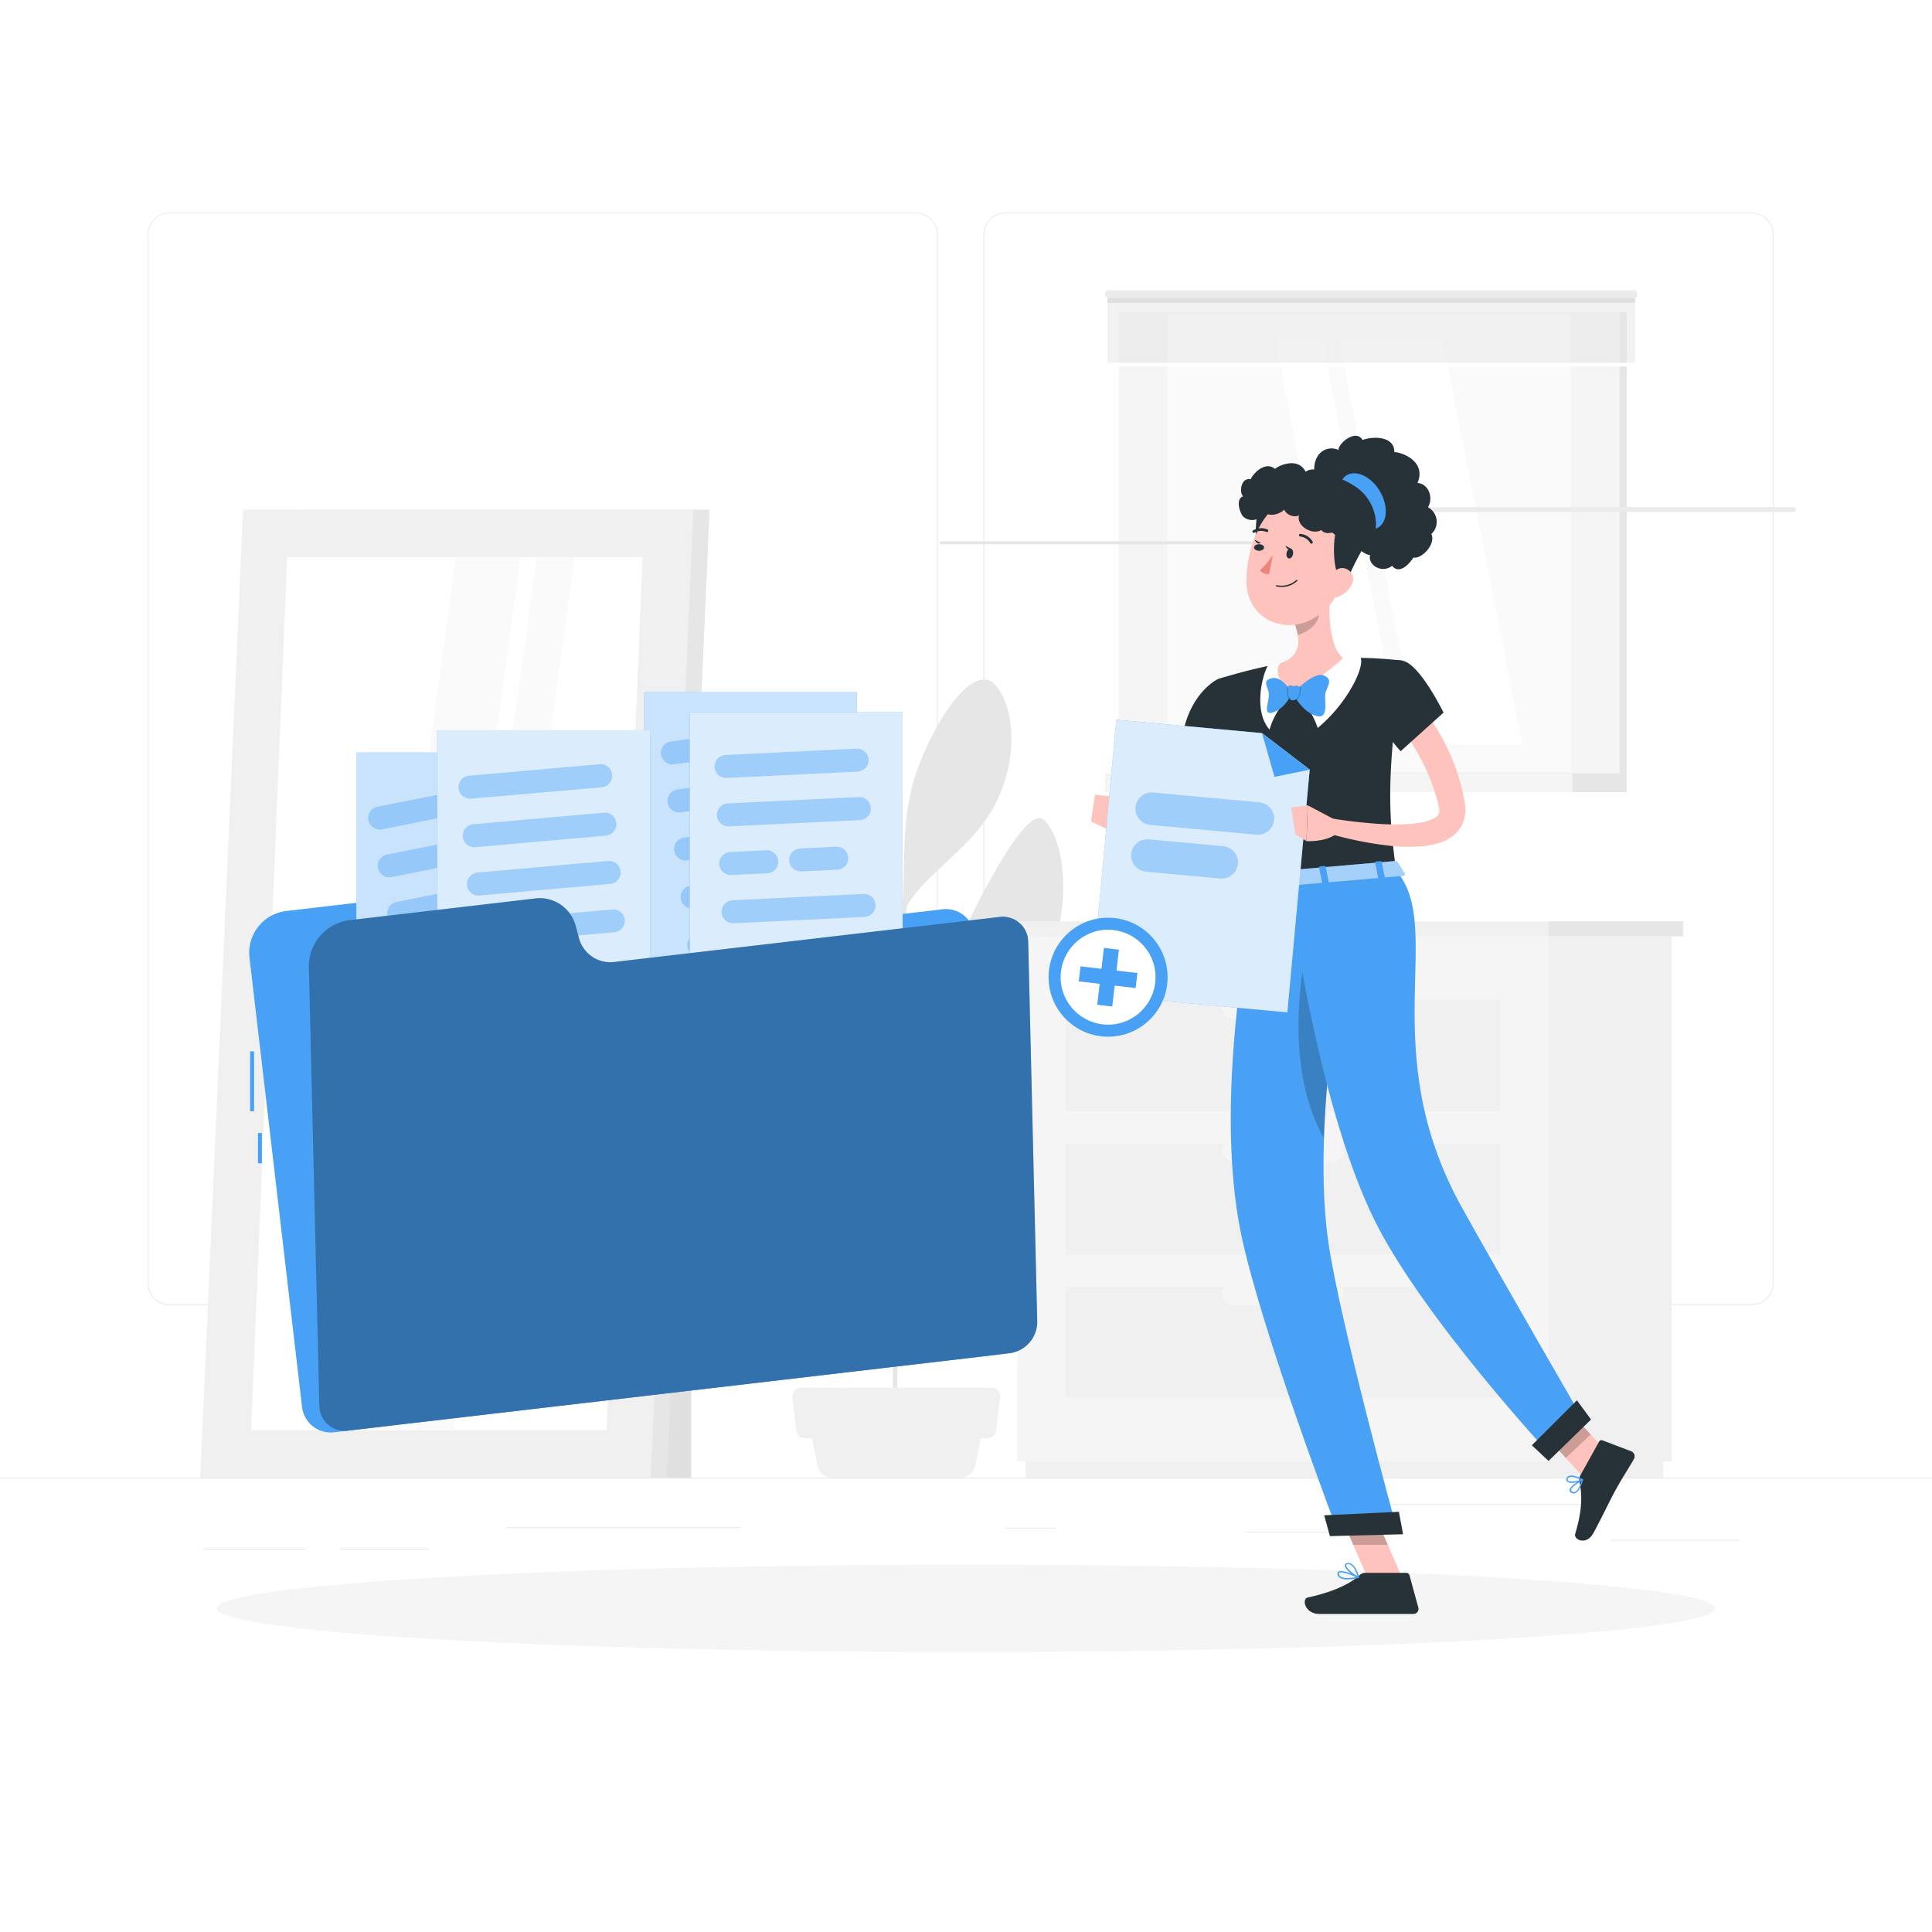 <svg class="animated" id="freepik_stories-add-files" xmlns="http://www.w3.org/2000/svg" viewBox="0 0 500 500" version="1.1" xmlns:xlink="http://www.w3.org/1999/xlink" xmlns:svgjs="http://svgjs.com/svgjs"><style>svg#freepik_stories-add-files:not(.animated) .animable {opacity: 0;}svg#freepik_stories-add-files.animated #freepik--Shadow--inject-68 {animation: 1.5s Infinite  linear wind;animation-delay: 0s;}svg#freepik_stories-add-files.animated #freepik--Character--inject-68 {animation: 1s 1 forwards cubic-bezier(.36,-0.01,.5,1.38) lightSpeedRight;animation-delay: 0s;}            @keyframes wind {                0% {                    transform: rotate( 0deg );                }                25% {                    transform: rotate( 1deg );                }                75% {                    transform: rotate( -1deg );                }            }                    @keyframes lightSpeedRight {              from {                transform: translate3d(50%, 0, 0) skewX(-20deg);                opacity: 0;              }              60% {                transform: skewX(10deg);                opacity: 1;              }              80% {                transform: skewX(-2deg);              }              to {                opacity: 1;                transform: translate3d(0, 0, 0);              }            }        </style><g id="freepik--background-complete--inject-68" class="animable" style="transform-origin: 250px 228.015px;"><rect y="382.4" width="500" height="0.25" style="fill: rgb(235, 235, 235); transform-origin: 250px 382.525px;" id="el1ij9ha2xz7e" class="animable"></rect><rect x="416.78" y="398.49" width="33.12" height="0.25" style="fill: rgb(235, 235, 235); transform-origin: 433.34px 398.615px;" id="el6tytshwpzt" class="animable"></rect><rect x="260.33" y="395.36" width="12.89" height="0.25" style="fill: rgb(235, 235, 235); transform-origin: 266.775px 395.485px;" id="ele2hwfnxuxjn" class="animable"></rect><rect x="322.53" y="396.42" width="27.14" height="0.25" style="fill: rgb(235, 235, 235); transform-origin: 336.1px 396.545px;" id="elzll92i6r8cj" class="animable"></rect><rect x="359.67" y="389.21" width="56.11" height="0.25" style="fill: rgb(235, 235, 235); transform-origin: 387.725px 389.335px;" id="el0r2evxeru9l" class="animable"></rect><rect x="52.46" y="400.78" width="26.53" height="0.25" style="fill: rgb(235, 235, 235); transform-origin: 65.725px 400.905px;" id="ela0kp0fgwsts" class="animable"></rect><rect x="87.89" y="400.78" width="23" height="0.25" style="fill: rgb(235, 235, 235); transform-origin: 99.39px 400.905px;" id="elj5qus22dlsb" class="animable"></rect><rect x="131" y="395.24" width="60.81" height="0.25" style="fill: rgb(235, 235, 235); transform-origin: 161.405px 395.365px;" id="elymt0qiqtqk" class="animable"></rect><path d="M237,337.8H43.91a5.71,5.71,0,0,1-5.7-5.71V60.66A5.71,5.71,0,0,1,43.91,55H237a5.71,5.71,0,0,1,5.71,5.71V332.09A5.71,5.71,0,0,1,237,337.8ZM43.91,55.2a5.46,5.46,0,0,0-5.45,5.46V332.09a5.46,5.46,0,0,0,5.45,5.46H237a5.47,5.47,0,0,0,5.46-5.46V60.66A5.47,5.47,0,0,0,237,55.2Z" style="fill: rgb(235, 235, 235); transform-origin: 140.46px 196.4px;" id="el1p9483mwhm1h" class="animable"></path><path d="M453.31,337.8H260.21a5.72,5.72,0,0,1-5.71-5.71V60.66A5.72,5.72,0,0,1,260.21,55h193.1A5.71,5.71,0,0,1,459,60.66V332.09A5.71,5.71,0,0,1,453.31,337.8ZM260.21,55.2a5.47,5.47,0,0,0-5.46,5.46V332.09a5.47,5.47,0,0,0,5.46,5.46h193.1a5.47,5.47,0,0,0,5.46-5.46V60.66a5.47,5.47,0,0,0-5.46-5.46Z" style="fill: rgb(235, 235, 235); transform-origin: 356.75px 196.4px;" id="el5ujqbv4wcpl" class="animable"></path><path d="M264.9,296.39c-2-5.75-17.79,2.07-24.2,11.6-4.27,6.34-6.88,13.12-8.09,22.22.14-10.38.31-21.54.47-32.07,1.3-2.62,4.26-8.67,6.38-13.47,7.11-16,24-22,29.83-32.06,7.65-13.24,7.6-33.09,1.1-40.26-5.66-6.22-24.39,35.88-26.5,40.58a125,125,0,0,0-10.73,39.82c.16-9.89.31-19,.43-26,.4-22.85.89-30.2,1.12-32.46.78-1.1,1.7-2.39,2.24-3.08,4.53-5.83,14.59-12.78,19.61-21.26,7.34-12.39,6.16-27.21,1-32.73-5.38-5.77-14.9,7.87-19.95,21.38s-2.89,26.45-4.31,37.68c-.29,2.2-.6,10.56-.88,22.16-1.54-12.48-4.59-20.84-10.25-28.63-7-9.58-13-21.25-18.69-19.74s-2.65,16.94,1.89,27.78c4,9.66,24,19.28,26.9,27.05-.35,15.72-.66,35.64-.88,54.18-1.57-9.58-.49-10.38-6.93-25.05-3.82-8.72-19.51-19.47-21.38-13.48s1,17.31,6.89,25.24c4.78,6.4,15.38,6.39,17.83,10.36.58.93,2.47,4.48,3.55,6.52-.26,22.64-.37,42.63-.24,49.44l1,.07c0-1.76.08-13.28.28-28.52,2.58-8.11,19.91-12.84,25.26-21.28C263.28,313.59,267.31,303.29,264.9,296.39Z" style="fill: rgb(230, 230, 230); transform-origin: 237.765px 274.02px;" id="elnpfg6wo7zd" class="animable"></path><path d="M248.61,382.4H215.35a3.82,3.82,0,0,1-3.75-3.06l-2.36-11.64h45.48l-2.37,11.64A3.81,3.81,0,0,1,248.61,382.4Z" style="fill: rgb(240, 240, 240); transform-origin: 231.98px 375.05px;" id="elw93d2xseomp" class="animable"></path><path d="M255.67,372.21H208.29a2.23,2.23,0,0,1-2.22-2l-1-8.61a2.24,2.24,0,0,1,2.22-2.48h49.32a2.23,2.23,0,0,1,2.21,2.48l-1,8.61A2.22,2.22,0,0,1,255.67,372.21Z" style="fill: rgb(240, 240, 240); transform-origin: 231.946px 365.665px;" id="ellt1zwlurduj" class="animable"></path><g id="el8fbz1ldgtl"><rect x="400.76" y="242.32" width="31.85" height="135.91" style="fill: rgb(240, 240, 240); transform-origin: 416.685px 310.275px; transform: rotate(180deg);" class="animable" id="elgedm01lelh"></rect></g><g id="elwf380tpu0f"><rect x="265.45" y="378.23" width="165.02" height="4.17" style="fill: rgb(240, 240, 240); transform-origin: 347.96px 380.315px; transform: rotate(180deg);" class="animable" id="elp4o3bvex2l"></rect></g><rect x="263.31" y="242.32" width="137.45" height="135.91" style="fill: rgb(245, 245, 245); transform-origin: 332.035px 310.275px;" id="elpbw1tgck9di" class="animable"></rect><rect x="275.83" y="295.89" width="112.41" height="28.78" style="fill: rgb(240, 240, 240); transform-origin: 332.035px 310.28px;" id="elyam2smuuxe" class="animable"></rect><rect x="275.83" y="332.93" width="112.41" height="28.78" style="fill: rgb(240, 240, 240); transform-origin: 332.035px 347.32px;" id="elsu32pgwo1zl" class="animable"></rect><g id="elbaiqwqjd6eb"><rect x="316.31" y="294.64" width="31.45" height="6.21" rx="3.11" style="fill: rgb(245, 245, 245); transform-origin: 332.035px 297.745px; transform: rotate(180deg);" class="animable" id="elhveun07ydes"></rect></g><rect x="275.83" y="258.85" width="112.41" height="28.78" style="fill: rgb(240, 240, 240); transform-origin: 332.035px 273.24px;" id="el2n7szmygd3x" class="animable"></rect><path d="M319.42,263.81h25.23a3.12,3.12,0,0,0,3.11-3.1h0a3.12,3.12,0,0,0-3.11-3.11H319.42a3.12,3.12,0,0,0-3.11,3.11h0A3.12,3.12,0,0,0,319.42,263.81Z" style="fill: rgb(245, 245, 245); transform-origin: 332.035px 260.705px;" id="eluyik65zy8t" class="animable"></path><path d="M319.42,337.89h25.23a3.11,3.11,0,0,0,3.11-3.1h0a3.12,3.12,0,0,0-3.11-3.11H319.42a3.12,3.12,0,0,0-3.11,3.11h0A3.11,3.11,0,0,0,319.42,337.89Z" style="fill: rgb(245, 245, 245); transform-origin: 332.035px 334.785px;" id="elfdap3izoxw9" class="animable"></path><g id="elj06vxzsvufl"><rect x="260.48" y="238.45" width="140.28" height="3.88" style="fill: rgb(240, 240, 240); transform-origin: 330.62px 240.39px; transform: rotate(180deg);" class="animable" id="elzr4x31h31x"></rect></g><rect x="400.76" y="238.45" width="34.88" height="3.88" style="fill: rgb(230, 230, 230); transform-origin: 418.2px 240.39px;" id="elapk6pqlyfxs" class="animable"></rect><g id="elu6uuigl1cr"><rect x="147.42" y="178.87" width="31.47" height="203.53" style="fill: rgb(224, 224, 224); transform-origin: 163.155px 280.635px; transform: rotate(180deg);" class="animable" id="elc0yg8c68ids"></rect></g><polygon points="67.21 382.4 172.58 382.4 183.65 131.88 78.28 131.88 67.21 382.4" style="fill: rgb(230, 230, 230); transform-origin: 125.43px 257.14px;" id="eli4ouvkgg71d" class="animable"></polygon><polygon points="51.84 382.4 168.4 382.4 179.46 131.88 62.91 131.88 51.84 382.4" style="fill: rgb(240, 240, 240); transform-origin: 115.65px 257.14px;" id="elnyfefk04dyi" class="animable"></polygon><polygon points="156.99 370.12 166.31 144.17 74.32 144.17 64.99 370.12 156.99 370.12" style="fill: rgb(255, 255, 255); transform-origin: 115.65px 257.145px;" id="el554wtw0e5qj" class="animable"></polygon><polygon points="117.46 370.12 148.73 144.17 138.92 144.17 107.65 370.12 117.46 370.12" style="fill: rgb(250, 250, 250); transform-origin: 128.19px 257.145px;" id="elic4b4isguri" class="animable"></polygon><polygon points="103.49 370.12 134.76 144.17 118.03 144.17 86.76 370.12 103.49 370.12" style="fill: rgb(250, 250, 250); transform-origin: 110.76px 257.145px;" id="el340uhi09tid" class="animable"></polygon><g id="el6r9d3wp9gc"><rect x="293.46" y="80.82" width="127.53" height="119.3" style="fill: rgb(230, 230, 230); transform-origin: 357.225px 140.47px; transform: rotate(180deg);" class="animable" id="elnqcf818cvh9"></rect></g><g id="elniqae2ep81h"><rect x="289.51" y="80.82" width="129.64" height="119.3" style="fill: rgb(245, 245, 245); transform-origin: 354.33px 140.47px; transform: rotate(180deg);" class="animable" id="elof9iwqd1jkg"></rect></g><g id="el5f7ma9pr31v"><rect x="293.46" y="200.12" width="127.53" height="4.88" style="fill: rgb(230, 230, 230); transform-origin: 357.225px 202.56px; transform: rotate(180deg);" class="animable" id="ell7mxy1oqhja"></rect></g><g id="eldwy7mpktlmt"><rect x="285.95" y="200.12" width="120.98" height="4.88" style="fill: rgb(245, 245, 245); transform-origin: 346.44px 202.56px; transform: rotate(180deg);" class="animable" id="el3mjc8j8kz3i"></rect></g><g id="ely8ftfnad9ue"><rect x="302.07" y="81.19" width="104.51" height="118.56" style="fill: rgb(250, 250, 250); transform-origin: 354.325px 140.47px; transform: rotate(90deg);" class="animable" id="elrcquahfm0j"></rect></g><g id="eltewraew6jjb"><rect x="243.19" y="140.07" width="104.51" height="0.79" style="fill: rgb(230, 230, 230); transform-origin: 295.445px 140.465px; transform: rotate(90deg);" class="animable" id="el8hmpj2khtg3"></rect></g><polygon points="393.94 192.72 373.44 88.21 346.57 88.21 367.07 192.72 393.94 192.72" style="fill: rgb(255, 255, 255); transform-origin: 370.255px 140.465px;" id="elqiky2a9037s" class="animable"></polygon><polygon points="362.72 192.72 342.22 88.21 330.09 88.21 350.59 192.72 362.72 192.72" style="fill: rgb(255, 255, 255); transform-origin: 346.405px 140.465px;" id="elcbxl5knx55" class="animable"></polygon><g id="elniifmomw1ke"><rect x="353.23" y="131.25" width="111.56" height="1.27" rx="0.61" style="fill: rgb(235, 235, 235); transform-origin: 409.01px 131.885px; transform: rotate(90deg);" class="animable" id="eluydec48wxvi"></rect></g><g id="elqmk3m2629n"><rect x="286.6" y="76.11" width="136.55" height="18.26" style="fill: rgb(230, 230, 230); opacity: 0.5; transform-origin: 354.875px 85.24px; transform: rotate(180deg);" class="animable" id="eln6m0mn9zvpl"></rect></g><g id="el9giqtgoyxws"><rect x="286.6" y="76.11" width="136.55" height="2.27" style="fill: rgb(224, 224, 224); transform-origin: 354.875px 77.245px; transform: rotate(180deg);" class="animable" id="elxd2rrk38qk"></rect></g><g id="eliuikp72j4oo"><rect x="285.95" y="75.11" width="137.84" height="1.99" rx="0.87" style="fill: rgb(235, 235, 235); transform-origin: 354.87px 76.105px; transform: rotate(-180deg);" class="animable" id="elpm9fhv9cis"></rect></g><path d="M286.43,94.84H423.32a.47.47,0,0,0,.47-.48h0a.47.47,0,0,0-.47-.47H286.43a.48.48,0,0,0-.48.47h0A.48.48,0,0,0,286.43,94.84Z" style="fill: rgb(255, 255, 255); transform-origin: 354.87px 94.365px;" id="elmw6lm2jzrz" class="animable"></path></g><g id="freepik--Shadow--inject-68" class="animable" style="transform-origin: 250px 416.24px;"><ellipse id="freepik--path--inject-68" cx="250" cy="416.24" rx="193.89" ry="11.32" style="fill: rgb(245, 245, 245); transform-origin: 250px 416.24px;" class="animable"></ellipse></g><g id="freepik--Folder--inject-68" class="animable" style="transform-origin: 166.137px 273.239px;"><g id="el5laamlmmq0c"><rect x="64.73" y="272.09" width="1.02" height="15.5" style="fill: #49A1F5; transform-origin: 65.24px 279.84px; transform: rotate(-6.67deg);" class="animable" id="elxc5i1fd3hsk"></rect></g><g id="elqeppxo7tjuq"><rect x="66.76" y="293.23" width="1.02" height="7.82" style="fill: #49A1F5; transform-origin: 67.27px 297.14px; transform: rotate(-6.67deg);" class="animable" id="el2yas8rgost3"></rect></g><path d="M134.59,240.69l-1.2-3.37a10.86,10.86,0,0,0-11.5-7.14L74.1,235.77a10.87,10.87,0,0,0-9.53,12.06l13.6,116.3a7.45,7.45,0,0,0,8.27,6.54l171-20A7.45,7.45,0,0,0,264,342.4L252.2,241.86a7.45,7.45,0,0,0-8.26-6.54l-99.3,11.62A9.51,9.51,0,0,1,134.59,240.69Z" style="fill: #49A1F5; transform-origin: 164.273px 300.413px;" id="elk0kqathokk" class="animable"></path><g id="elwbdaaiuojo"><rect x="92.22" y="194.76" width="55.09" height="75.9" style="fill: #49A1F5; transform-origin: 119.765px 232.71px; transform: rotate(-11.27deg);" class="animable" id="el42am807prw"></rect></g><g id="elwbezpk7vscj"><rect x="92.22" y="194.76" width="55.09" height="75.9" style="fill: rgb(255, 255, 255); opacity: 0.7; transform-origin: 119.765px 232.71px; transform: rotate(-11.27deg);" class="animable" id="elucidxfssngi"></rect></g><g id="eljh77vfap9i"><g style="opacity: 0.4; transform-origin: 118.605px 233.034px;" class="animable" id="el4vhub4wqm3b"><path d="M132.15,208l-33.28,6.64a3,3,0,0,1-3.51-2.34h0a3,3,0,0,1,2.34-3.51L131,202.18a3,3,0,0,1,3.51,2.34h0A3,3,0,0,1,132.15,208Z" style="fill: #49A1F5; transform-origin: 114.932px 208.41px;" id="elqxir50ou2w" class="animable"></path><path d="M134.6,220.33,101.32,227a3,3,0,0,1-3.5-2.34h0a3,3,0,0,1,2.34-3.5l33.28-6.63a3,3,0,0,1,3.5,2.34h0A3,3,0,0,1,134.6,220.33Z" style="fill: #49A1F5; transform-origin: 117.376px 220.765px;" id="elqd9r35hftdc" class="animable"></path><path d="M137.05,232.64l-33.28,6.63a3,3,0,0,1-3.5-2.34h0a3,3,0,0,1,2.34-3.5l33.28-6.64a3,3,0,0,1,3.5,2.34h0A3,3,0,0,1,137.05,232.64Z" style="fill: #49A1F5; transform-origin: 119.831px 233.03px;" id="elnfojylliadb" class="animable"></path><path d="M139.51,245l-33.28,6.63a3,3,0,0,1-3.51-2.34h0a3,3,0,0,1,2.34-3.51l33.28-6.63a3,3,0,0,1,3.51,2.34h0A3,3,0,0,1,139.51,245Z" style="fill: #49A1F5; transform-origin: 122.285px 245.39px;" id="elu0ld39g0d2" class="animable"></path><path d="M132.86,259.07l-24.18,4.82a3,3,0,0,1-3.5-2.34h0a3,3,0,0,1,2.34-3.51l24.18-4.82a3,3,0,0,1,3.5,2.34h0A3,3,0,0,1,132.86,259.07Z" style="fill: #49A1F5; transform-origin: 120.19px 258.555px;" id="elk6b72elt1rq" class="animable"></path></g></g><g id="elkdfn1ggu6v"><rect x="166.66" y="179.14" width="55.09" height="75.9" style="fill: #49A1F5; transform-origin: 194.205px 217.09px; transform: rotate(-7.79deg);" class="animable" id="el24aqx8rmngy"></rect></g><g id="elitx4utlrepq"><rect x="166.66" y="179.14" width="55.09" height="75.9" style="fill: rgb(255, 255, 255); opacity: 0.7; transform-origin: 194.205px 217.09px; transform: rotate(-7.79deg);" class="animable" id="eluwogmlkbg7i"></rect></g><g id="eljngafdwbeug"><g style="opacity: 0.4; transform-origin: 193.395px 217.409px;" class="animable" id="elbag7f8mwsgs"><path d="M208.06,193.2l-33.62,4.6a3,3,0,0,1-3.36-2.55h0a3,3,0,0,1,2.55-3.36l33.62-4.6a3,3,0,0,1,3.36,2.55h0A3,3,0,0,1,208.06,193.2Z" style="fill: #49A1F5; transform-origin: 190.845px 192.545px;" id="eldxd050mt3v5" class="animable"></path><path d="M209.76,205.63l-33.62,4.6a3,3,0,0,1-3.36-2.55h0a3,3,0,0,1,2.55-3.35l33.62-4.6a3,3,0,0,1,3.36,2.54h0A3,3,0,0,1,209.76,205.63Z" style="fill: #49A1F5; transform-origin: 192.546px 204.98px;" id="elab28pvlojsm" class="animable"></path><path d="M187.1,221.4l-9.26,1.27a3,3,0,0,1-3.36-2.55h0a3,3,0,0,1,2.55-3.36l9.27-1.27a3,3,0,0,1,3.35,2.55h0A3,3,0,0,1,187.1,221.4Z" style="fill: #49A1F5; transform-origin: 182.065px 219.081px;" id="els2jiiuy3u9" class="animable"></path><path d="M205.07,218.94l-9.27,1.27a3,3,0,0,1-3.35-2.55h0A3,3,0,0,1,195,214.3l9.26-1.26a3,3,0,0,1,3.36,2.54h0A3,3,0,0,1,205.07,218.94Z" style="fill: #49A1F5; transform-origin: 200.035px 216.624px;" id="el8eb78l2gv4" class="animable"></path><path d="M213.16,230.5l-33.62,4.6a3,3,0,0,1-3.36-2.55h0a3,3,0,0,1,2.55-3.35l33.62-4.61a3,3,0,0,1,3.36,2.55h0A3,3,0,0,1,213.16,230.5Z" style="fill: #49A1F5; transform-origin: 195.946px 229.845px;" id="elus70b5oy8w" class="animable"></path><path d="M205.68,244.19l-24.44,3.34a3,3,0,0,1-3.35-2.54h0a3,3,0,0,1,2.54-3.36l24.44-3.34a3,3,0,0,1,3.35,2.54h0A3,3,0,0,1,205.68,244.19Z" style="fill: #49A1F5; transform-origin: 193.055px 242.91px;" id="elejp1elf5vje" class="animable"></path></g></g><g id="elzcgpnhjc6vk"><rect x="113.15" y="188.99" width="55.09" height="75.9" style="fill: #49A1F5; transform-origin: 140.695px 226.94px; transform: rotate(-4.98deg);" class="animable" id="elcslv8vn2cnr"></rect></g><g id="elazsiwkwk28d"><rect x="113.15" y="188.99" width="55.09" height="75.9" style="fill: rgb(255, 255, 255); opacity: 0.8; transform-origin: 140.695px 226.94px; transform: rotate(-4.98deg);" class="animable" id="elnv59kdd0cnp"></rect></g><g id="elz5twyob8008"><g style="opacity: 0.4; transform-origin: 140.188px 227.241px;" class="animable" id="ely511i9zp8pm"><path d="M155.71,203.76,121.9,206.7a3,3,0,0,1-3.23-2.71h0a3,3,0,0,1,2.71-3.22l33.81-3a3,3,0,0,1,3.23,2.71h0A3,3,0,0,1,155.71,203.76Z" style="fill: #49A1F5; transform-origin: 138.548px 202.235px;" id="elu0o6bobhck" class="animable"></path><path d="M156.8,216.26l-33.81,3a3,3,0,0,1-3.23-2.71h0a3,3,0,0,1,2.71-3.23l33.81-3a3,3,0,0,1,3.23,2.71h0A3,3,0,0,1,156.8,216.26Z" style="fill: #49A1F5; transform-origin: 139.635px 214.79px;" id="elzq65so9ypg" class="animable"></path><path d="M157.89,228.76l-33.81,3a3,3,0,0,1-3.23-2.71h0a3,3,0,0,1,2.71-3.23l33.81-3a3,3,0,0,1,3.23,2.71h0A3,3,0,0,1,157.89,228.76Z" style="fill: #49A1F5; transform-origin: 140.725px 227.29px;" id="elg25ekgeuzpl" class="animable"></path><path d="M159,241.26l-33.81,3a3,3,0,0,1-3.23-2.71h0a3,3,0,0,1,2.71-3.23l33.81-2.94a3,3,0,0,1,3.23,2.71h0A3,3,0,0,1,159,241.26Z" style="fill: #49A1F5; transform-origin: 141.833px 239.82px;" id="el7h7eg795nsk" class="animable"></path><path d="M150.83,254.57l-24.57,2.14A3,3,0,0,1,123,254h0a3,3,0,0,1,2.71-3.23l24.57-2.14a3,3,0,0,1,3.23,2.71h0A3,3,0,0,1,150.83,254.57Z" style="fill: #49A1F5; transform-origin: 138.255px 252.671px;" id="elqdw5he80kn" class="animable"></path></g></g><g id="elaro7mg7rix"><rect x="178.5" y="184.34" width="55.09" height="75.9" style="fill: #49A1F5; transform-origin: 206.045px 222.29px; transform: rotate(-2.76deg);" class="animable" id="elaumpevv3p8b"></rect></g><g id="elobo59irgutt"><rect x="178.5" y="184.34" width="55.09" height="75.9" style="fill: rgb(255, 255, 255); opacity: 0.8; transform-origin: 206.045px 222.29px; transform: rotate(-2.76deg);" class="animable" id="elrfr94onayz"></rect></g><g id="el1gu87x83xe7"><g style="opacity: 0.4; transform-origin: 205.76px 222.615px;" class="animable" id="elqli71wfqpyd"><path d="M221.94,199.7l-33.89,1.64a3,3,0,0,1-3.12-2.83h0a3,3,0,0,1,2.83-3.12l33.9-1.64a3,3,0,0,1,3.12,2.83h0A3,3,0,0,1,221.94,199.7Z" style="fill: #49A1F5; transform-origin: 204.855px 197.545px;" id="elw864pfztbe" class="animable"></path><path d="M222.55,212.24l-33.9,1.63a3,3,0,0,1-3.12-2.83h0a3,3,0,0,1,2.84-3.12l33.89-1.64a3,3,0,0,1,3.12,2.84h0A3,3,0,0,1,222.55,212.24Z" style="fill: #49A1F5; transform-origin: 205.455px 210.075px;" id="elmlm3jm7smgi" class="animable"></path><path d="M198.6,226l-9.34.45a3,3,0,0,1-3.12-2.83h0a3,3,0,0,1,2.83-3.12l9.34-.46a3,3,0,0,1,3.12,2.84h0A3,3,0,0,1,198.6,226Z" style="fill: #49A1F5; transform-origin: 193.785px 223.245px;" id="elekhghbiwbo8" class="animable"></path><path d="M216.71,225.08l-9.34.45a3,3,0,0,1-3.12-2.83h0a3,3,0,0,1,2.83-3.12l9.34-.45a3,3,0,0,1,3.12,2.83h0A3,3,0,0,1,216.71,225.08Z" style="fill: #49A1F5; transform-origin: 211.895px 222.33px;" id="el7363s37y28" class="animable"></path><path d="M223.76,237.31l-33.9,1.63a3,3,0,0,1-3.12-2.83h0a3,3,0,0,1,2.84-3.12l33.89-1.64a3,3,0,0,1,3.12,2.84h0A3,3,0,0,1,223.76,237.31Z" style="fill: #49A1F5; transform-origin: 206.665px 235.145px;" id="elbkg4xumf13" class="animable"></path><path d="M215.1,250.29l-24.63,1.19a3,3,0,0,1-3.12-2.83h0a3,3,0,0,1,2.83-3.12l24.63-1.19a3,3,0,0,1,3.12,2.83h0A3,3,0,0,1,215.1,250.29Z" style="fill: #49A1F5; transform-origin: 202.64px 247.91px;" id="elp6ojvyojf4f" class="animable"></path></g></g><path d="M149.85,242.84l-.88-3.29a9.62,9.62,0,0,0-10.71-7l-47.79,5.59A12,12,0,0,0,79.93,250l2.71,113.85a6.57,6.57,0,0,0,7.57,6.38l171-20a8.22,8.22,0,0,0,7.23-8.11l-2.34-98.42a6.58,6.58,0,0,0-7.58-6.38l-99.29,11.61A8.41,8.41,0,0,1,149.85,242.84Z" style="fill: #49A1F5; transform-origin: 174.185px 301.375px;" id="elw9y8uzu832m" class="animable"></path><g id="ellklzctqbrlb"><path d="M149.85,242.84l-.88-3.29a9.62,9.62,0,0,0-10.71-7l-47.79,5.59A12,12,0,0,0,79.93,250l2.71,113.85a6.57,6.57,0,0,0,7.57,6.38l171-20a8.22,8.22,0,0,0,7.23-8.11l-2.34-98.42a6.58,6.58,0,0,0-7.58-6.38l-99.29,11.61A8.41,8.41,0,0,1,149.85,242.84Z" style="opacity: 0.3; transform-origin: 174.185px 301.375px;" class="animable" id="elpkawsj2f1h"></path></g></g><g id="freepik--Character--inject-68" class="animable" style="transform-origin: 346.281px 265.235px;"><path d="M317,188.11c-.74,3.71-1.53,7.37-2.42,11s-1.76,7.3-2.73,10.93l-1.48,5.43-.19.7c-.09.3-.19.6-.31.91a9.18,9.18,0,0,1-1,1.93,7,7,0,0,1-1.87,1.9,6,6,0,0,1-2.73,1A7.83,7.83,0,0,1,300,221a15.65,15.65,0,0,1-2.78-1.93,24.22,24.22,0,0,1-4.07-4.59L296,212a34.87,34.87,0,0,0,4.3,2.86,10.42,10.42,0,0,0,2.06.89c.61.2,1.15.17,1.15.07s-.1,0-.15,0,0,0,0-.17.12-.35.19-.61l.23-1.11,1.16-5.46,2.35-10.92c.76-3.64,1.58-7.29,2.37-10.89Z" style="fill: rgb(255, 195, 189); transform-origin: 305.075px 204.295px;" id="ellk2vspvjp1" class="animable"></path><path d="M313.68,176.68c-8.53,6.53-8.18,18.84-8.18,18.84l15.25,3.65s4.69-12.38,2.79-16.91C321.56,177.54,318.49,173,313.68,176.68Z" style="fill: rgb(38, 50, 56); transform-origin: 314.746px 187.252px;" id="ela3v8j3pplnb" class="animable"></path><path d="M296.76,212.15l-5.61-5.61-3,8.78s4.74,2.55,9.27.14Z" style="fill: rgb(255, 195, 189); transform-origin: 292.785px 211.518px;" id="elusgy8vfqsf" class="animable"></path><polygon points="283.38 205.67 282.35 212.61 288.12 215.32 291.15 206.54 283.38 205.67" style="fill: rgb(255, 195, 189); transform-origin: 286.75px 210.495px;" id="elv1dzyxkcvr" class="animable"></polygon><polygon points="363.12 408.86 354.54 409.7 345.61 389.27 354.19 388.43 363.12 408.86" style="fill: rgb(255, 195, 189); transform-origin: 354.365px 399.065px;" id="elqjdn90zofx" class="animable"></polygon><polygon points="418.4 378.66 411.95 384.71 398.04 369.42 404.49 363.37 418.4 378.66" style="fill: rgb(255, 195, 189); transform-origin: 408.22px 374.04px;" id="elcjzoj6u0tgn" class="animable"></polygon><path d="M409,381.81l4.84-8.72a.71.71,0,0,1,.88-.33l7.45,2.84a1.42,1.42,0,0,1,.69,2c-1.74,3-2.73,4.38-4.86,8.22-1.31,2.36-3.86,7.77-5.67,11s-5.13,1.65-4.67.13c2.07-6.82,1.68-10.61,1.1-13.61A2.3,2.3,0,0,1,409,381.81Z" style="fill: rgb(38, 50, 56); transform-origin: 415.328px 385.71px;" id="elckwxsal8b0s" class="animable"></path><path d="M353.4,407.05h10.54a.86.86,0,0,1,.83.64l2.29,8.33a1.31,1.31,0,0,1-1.28,1.67c-3.72,0-5.48,0-10.11,0H341.51c-3.86,0-4.66-3.89-3.07-4.25,7.15-1.58,11.26-3.76,13.47-5.84A2.18,2.18,0,0,1,353.4,407.05Z" style="fill: rgb(38, 50, 56); transform-origin: 352.39px 412.37px;" id="el4h4eqpyq35w" class="animable"></path><g id="elws8iq0gul9"><polygon points="345.62 389.28 350.22 399.81 359.17 399.81 354.2 388.44 345.62 389.28" style="opacity: 0.2; transform-origin: 352.395px 394.125px;" class="animable" id="elk7fleyhan8"></polygon></g><g id="elwaayl6to8g"><polygon points="404.49 363.38 398.04 369.43 405.22 377.31 411.67 371.25 404.49 363.38" style="opacity: 0.2; transform-origin: 404.855px 370.345px;" class="animable" id="el4qzmrfy0xfi"></polygon></g><path d="M316.26,175.42s-3.86,1.69,9.08,52.89l35.94-3.11c-1.86-14.57-2.66-23.59,1.73-54.22a105.81,105.81,0,0,0-15.43-.69,115.11,115.11,0,0,0-16.32,1.41A152.2,152.2,0,0,0,316.26,175.42Z" style="fill: rgb(38, 50, 56); transform-origin: 339.366px 199.279px;" id="elngiis7z75b" class="animable"></path><path d="M347.58,170s2,0,4.44,0c1.45,2.23-3.25,12-11,18.39a19.7,19.7,0,0,0-6.25-9.06Z" style="fill: rgb(255, 255, 255); transform-origin: 343.526px 179.195px;" id="el88sv4zyogyq" class="animable"></path><path d="M331.26,171.57s-.91.13-3.08.63c-1.45,2.23-3.9,11.76.37,16.62a19.18,19.18,0,0,1,6.19-9.41Z" style="fill: rgb(255, 255, 255); transform-origin: 330.447px 180.195px;" id="el390nk2swwga" class="animable"></path><path d="M344.37,152.05c-.57,5.34-.77,15,3.21,18.24,0,0-4.25,4.34-12.84,9.12-6.25-4.32-3.48-7.71-3.48-7.71,5.73-1.9,5.2-6.23,3.83-10.23Z" style="fill: rgb(255, 195, 189); transform-origin: 339.114px 165.73px;" id="elvnq2iz1h4z8" class="animable"></path><path d="M334.59,179.44s5.27-5.74,8-4.64.62,3.07.38,4.92,1.06,6.77-2.59,5.49S334.59,179.44,334.59,179.44Z" style="fill: #49A1F5; transform-origin: 339.282px 180.04px;" id="elct89iztlnbr" class="animable"></path><path d="M334.38,179.32s-2.49-4.4-5.18-3.81-1.09,2.13-.85,3.79c.31,2.12-1.93,6.2,1.31,5S334.38,179.32,334.38,179.32Z" style="fill: #49A1F5; transform-origin: 331.02px 179.986px;" id="ely91z1r8pgfa" class="animable"></path><g id="elb0yxn5pakb"><g style="opacity: 0.2; transform-origin: 334.825px 179.365px;" class="animable" id="elyeycoofogb8"><path d="M333,178.37a5.71,5.71,0,0,0,.5,2.58,12,12,0,0,0,.87-1.62,12.11,12.11,0,0,0-1.27-1.77A2.25,2.25,0,0,0,333,178.37Z" id="elmbwy4snh72n" class="animable" style="transform-origin: 333.683px 179.255px;"></path><path d="M336.51,177.58c-1.13,1-1.91,1.86-1.91,1.86a13.64,13.64,0,0,0,1,1.73,3.44,3.44,0,0,0,1-2.27A2.37,2.37,0,0,0,336.51,177.58Z" id="elt9ryqhovif" class="animable" style="transform-origin: 335.627px 179.375px;"></path></g></g><path d="M334.53,181.24c-.75,0-1.21-.81-1.26-2.74s1.43-.86,1.43-.86,2-1,1.64,1.31C336.08,180.78,335.3,181.24,334.53,181.24Z" style="fill: #49A1F5; transform-origin: 334.826px 179.292px;" id="ella5w3cvp1cl" class="animable"></path><g id="elll41wglgjxa"><path d="M340.59,155.9l-5.49,5.57a17.64,17.64,0,0,1,.75,2.85c2.21-.51,5.41-2.81,5.44-5.17A9.28,9.28,0,0,0,340.59,155.9Z" style="opacity: 0.2; transform-origin: 338.195px 160.11px;" class="animable" id="elh9thv97zdkb"></path></g><path d="M335.88,134s-6,8.31-7,12c-4.08,2.38-4.9-9.33-2.74-16.55C332.88,133.68,335.88,134,335.88,134Z" style="fill: rgb(38, 50, 56); transform-origin: 330.429px 137.882px;" id="eldzysy4lcffa" class="animable"></path><path d="M349.07,143.71c-2.23,8.53-3,12.19-8.22,15.76-7.87,5.38-17.86.78-18.23-8.25-.33-8.12,3.37-20.71,12.5-22.48A12,12,0,0,1,349.07,143.71Z" style="fill: rgb(255, 195, 189); transform-origin: 336.054px 145.134px;" id="elcetn9es7aft" class="animable"></path><path d="M353.71,140.3s-4.29,6.95-4.87,10c-3.11,2.11-4.42-7.15-3.11-13C347.16,132.09,353.71,140.3,353.71,140.3Z" style="fill: rgb(38, 50, 56); transform-origin: 349.468px 143.088px;" id="elezsboo1dbfs" class="animable"></path><path d="M352,135.47c-1.24.94-2.55-2.53-1.32-5.19-2.37.15-5.22-1.26-4.61-3.55-4.67,1.57-6.4-3.18-5.86-6.47.65-4,4.13-4.85,6.18-3.8,0-1.79,4.52-5.52,6.24-2.6,3.19-1.13,8.33-.78,8.22,3.14,2.11.06,8.34,2.45,6,8,2.75.16,4.24,3.65,2.71,6.29a4.25,4.25,0,0,1,.87,6.9c1.27,2.64-2.58,6.57-4.63,6.1-1.56,2.39-3.95,4.19-5.51,2.15-3,2.21-6.45-.6-5.68-2.76C351.21,143.16,347.74,137.49,352,135.47Z" style="fill: rgb(38, 50, 56); transform-origin: 355.968px 130.053px;" id="elx6i3lwdc2o" class="animable"></path><path d="M357.08,127.07c2.24,3.74,2.05,8-.41,9.45s-6.29-.35-8.53-4.09-2.06-8,.41-9.45S354.84,123.34,357.08,127.07Z" style="fill: #49A1F5; transform-origin: 352.608px 129.751px;" id="elt4z1rxarui9" class="animable"></path><path d="M336.28,133c-.13,1.07-3.08.79-3.93-1.1-1.22,1.28-4.09,1.94-5.07.55-1.66,3.12-5,2.3-5.86.81s-1.43-4.26.3-4.81c-1-.86-.7-4.91,1.92-4.4,1.1-2.16,4.11-4.61,6.31-2.7,1.2-1,6-3.08,7.94.73a3.41,3.41,0,0,1,5.11,1.6c3.11-.81,4.46,1.55,4.45,2.83,2.21.6,2.36,4.42,1,5.24.53,1.93.25,4-1.78,3.82-.39,2.6-3.87,3-4.69,1.59C339.72,138.61,335.11,136.09,336.28,133Z" style="fill: rgb(38, 50, 56); transform-origin: 334.96px 128.92px;" id="el36dk8676t49" class="animable"></path><path d="M331,125.62c2.53-3.5,11.76-5,19.75.29,7.2,4.73,6.73,15.72,1,15.13s-11.39-7.3-11.39-7.3Z" style="fill: rgb(38, 50, 56); transform-origin: 343.55px 131.758px;" id="elxhrqr3ctp0n" class="animable"></path><path d="M349.77,151.41a6.46,6.46,0,0,1-3.78,3.14c-2.17.65-3.29-1.27-2.73-3.34.51-1.86,2.24-4.44,4.43-4.18A2.89,2.89,0,0,1,349.77,151.41Z" style="fill: rgb(255, 195, 189); transform-origin: 346.658px 150.845px;" id="elfe6ikukcgc7" class="animable"></path><path d="M325.34,228.31s-12.16,53.8-4,91.73c5.44,25.4,25,76.71,25,76.71l15.34-.39s-14.85-53.85-17.92-75c-5.25-36.22,7.9-95.29,7.9-95.29Z" style="fill: #49A1F5; transform-origin: 340.101px 311.41px;" id="elhovpqup2l0m" class="animable"></path><g id="eld8j3tilflrk"><path d="M339.36,239.18,347,251.27a370.91,370.91,0,0,0-4.39,43.3C331.86,275.27,337,249.39,339.36,239.18Z" style="opacity: 0.2; transform-origin: 341.522px 266.875px;" class="animable" id="elyjkz2rgdfgl"></path></g><polygon points="344.18 397.55 363.12 397.06 362.03 391.25 342.7 392.16 344.18 397.55" style="fill: rgb(38, 50, 56); transform-origin: 352.91px 394.4px;" id="elbsb4pndgfw5" class="animable"></polygon><path d="M333.2,227.74s7.13,57.05,22.6,88.2c12.49,25.16,45.82,61,45.82,61l8.52-8.78s-22.51-38.92-31.79-55.63c-22.77-41-4.16-72.25-17.07-87.3Z" style="fill: #49A1F5; transform-origin: 371.67px 301.085px;" id="elly05hhfmk8" class="animable"></path><polygon points="400.76 378.09 411.76 367.37 408.11 362.4 396.44 374.04 400.76 378.09" style="fill: rgb(38, 50, 56); transform-origin: 404.1px 370.245px;" id="elsoxegny8cp" class="animable"></polygon><path d="M361.64,223.05l1.9,3.08c.15.23-.13.51-.54.55l-37.7,3.26c-.32,0-.6-.11-.64-.31l-.6-3.19c-.05-.22.22-.43.57-.46l36.4-3.15A.64.64,0,0,1,361.64,223.05Z" style="fill: #49A1F5; transform-origin: 343.817px 226.38px;" id="elb8yudlxrl4t" class="animable"></path><g id="elvs4s35xmmm9"><path d="M361.64,223.05l1.9,3.08c.15.23-.13.51-.54.55l-37.7,3.26c-.32,0-.6-.11-.64-.31l-.6-3.19c-.05-.22.22-.43.57-.46l36.4-3.15A.64.64,0,0,1,361.64,223.05Z" style="fill: rgb(255, 255, 255); opacity: 0.5; transform-origin: 343.817px 226.38px;" class="animable" id="el9wvrmefuble"></path></g><path d="M357.1,227.54l1-.08c.19,0,.33-.13.31-.25l-.82-4.14c0-.13-.2-.21-.4-.19l-1,.08c-.2,0-.34.13-.31.25l.82,4.14C356.73,227.47,356.91,227.56,357.1,227.54Z" style="fill: #49A1F5; transform-origin: 357.144px 225.21px;" id="ell7f3rark2q" class="animable"></path><path d="M328.07,230.05l1-.08c.19,0,.33-.13.31-.25l-.82-4.14a.36.36,0,0,0-.4-.19l-1,.08c-.2,0-.34.13-.31.25l.82,4.14C327.7,230,327.88,230.07,328.07,230.05Z" style="fill: #49A1F5; transform-origin: 328.114px 227.717px;" id="el1u1ifi2a37c" class="animable"></path><path d="M342.59,228.8l1-.09c.2,0,.34-.13.31-.25l-.82-4.14c0-.12-.2-.21-.39-.19l-1,.09c-.19,0-.33.13-.31.25l.82,4.14C342.22,228.73,342.39,228.81,342.59,228.8Z" style="fill: #49A1F5; transform-origin: 342.641px 226.464px;" id="el0btulzvl1bvc" class="animable"></path><path d="M334.63,143.42c-.14.7-.62,1.2-1.08,1.11s-.72-.74-.59-1.44.63-1.2,1.09-1.11S334.77,142.71,334.63,143.42Z" style="fill: rgb(38, 50, 56); transform-origin: 333.797px 143.255px;" id="el4c6qptc2mis" class="animable"></path><g id="eljnocy682i6k"><ellipse cx="325.85" cy="141.69" rx="1.3" ry="0.85" style="fill: rgb(38, 50, 56); transform-origin: 325.85px 141.69px; transform: rotate(-78.88deg);" class="animable" id="elqp16kvo8lhj"></ellipse></g><path d="M326.3,140.5l-1.6-.82S325.31,141.17,326.3,140.5Z" style="fill: rgb(38, 50, 56); transform-origin: 325.5px 140.177px;" id="el43vr9pst2dn" class="animable"></path><path d="M329.41,143.61a19,19,0,0,1-3.38,4,3.06,3.06,0,0,0,2.41,1Z" style="fill: rgb(237, 132, 126); transform-origin: 327.72px 146.112px;" id="elxqb3vtklr2" class="animable"></path><path d="M331.69,151.91a5.86,5.86,0,0,0,4-1.52.18.18,0,1,0-.26-.24,5.7,5.7,0,0,1-5,1.29.17.17,0,0,0-.2.14.16.16,0,0,0,.14.2A6.12,6.12,0,0,0,331.69,151.91Z" style="fill: rgb(38, 50, 56); transform-origin: 332.994px 150.988px;" id="el51f2jqiniyx" class="animable"></path><path d="M339.4,140.69a.37.37,0,0,0,.18-.05.35.35,0,0,0,.12-.48,4.09,4.09,0,0,0-3.17-2,.35.35,0,0,0-.36.34.35.35,0,0,0,.34.36,3.4,3.4,0,0,1,2.59,1.71A.35.35,0,0,0,339.4,140.69Z" style="fill: rgb(38, 50, 56); transform-origin: 337.96px 139.426px;" id="elyig661vr37m" class="animable"></path><path d="M324.48,137.87a.38.38,0,0,0,.17,0,3.43,3.43,0,0,1,3.1-.2.35.35,0,0,0,.32-.62,4.08,4.08,0,0,0-3.77.21.35.35,0,0,0-.13.47A.33.33,0,0,0,324.48,137.87Z" style="fill: rgb(38, 50, 56); transform-origin: 326.181px 137.283px;" id="elhpml66vbysl" class="animable"></path><path d="M364.54,179.16c.68.66,1.15,1.18,1.68,1.77s1,1.17,1.48,1.76c.95,1.19,1.86,2.41,2.71,3.66a60.28,60.28,0,0,1,4.48,7.91,51.25,51.25,0,0,1,3.11,8.57c.39,1.47.74,3,1,4.47a9.58,9.58,0,0,1-.69,6.32,8.35,8.35,0,0,1-2.23,2.66,11.27,11.27,0,0,1-2.61,1.5,18.9,18.9,0,0,1-5,1.18,42,42,0,0,1-9.13-.12,93.71,93.71,0,0,1-17.1-3.63l.92-3.63c2.72.45,5.52.87,8.28,1.16s5.54.55,8.27.61a43.32,43.32,0,0,0,7.91-.44,12.54,12.54,0,0,0,3.26-1,2.75,2.75,0,0,0,1.47-1.31,2,2,0,0,0,.12-.72,3.51,3.51,0,0,0,0-.54c0-.2-.07-.38-.16-.75-.28-1.29-.65-2.56-1.05-3.82a52.32,52.32,0,0,0-3-7.32,53.56,53.56,0,0,0-4.08-6.83c-.75-1.1-1.54-2.17-2.36-3.2-.41-.52-.84-1-1.26-1.51s-.9-1-1.23-1.36Z" style="fill: rgb(255, 195, 189); transform-origin: 360.746px 199.156px;" id="elgd8wim96eag" class="animable"></path><path d="M345.45,212.13l-7-3.71-.32,9.27s5,.32,7.86-2Z" style="fill: rgb(255, 195, 189); transform-origin: 342.06px 213.062px;" id="ela8ckh6qxvgd" class="animable"></path><polygon points="333.17 262 338.95 199.19 326.6 189.73 288.9 186.26 282.35 257.32 333.17 262" style="fill: #49A1F5; transform-origin: 310.65px 224.13px;" id="ellv2c07ym1w" class="animable"></polygon><g id="el6g71t0kuq2t"><polygon points="333.17 262 338.95 199.19 326.6 189.73 288.9 186.26 282.35 257.32 333.17 262" style="fill: rgb(255, 255, 255); opacity: 0.8; transform-origin: 310.65px 224.13px;" class="animable" id="elfjdqkx1qxj7"></polygon></g><polygon points="338.95 199.19 326.6 189.73 329.84 201.05 338.95 199.19" style="fill: #49A1F5; transform-origin: 332.775px 195.39px;" id="elqyu43u5xyjd" class="animable"></polygon><circle cx="286.77" cy="252.9" r="15.4" style="fill: #49A1F5; transform-origin: 286.77px 252.9px;" id="elzws9l3o7pvp" class="animable"></circle><g id="elg3xpqyhflyt"><circle cx="286.77" cy="252.9" r="12.28" style="fill: rgb(255, 255, 255); transform-origin: 286.77px 252.9px; transform: rotate(-38.31deg);" class="animable" id="eleuzbcbid7bb"></circle></g><polygon points="294.36 251.82 288.94 251.19 289.57 245.77 285.69 245.31 285.06 250.73 279.64 250.09 279.18 253.98 284.6 254.62 283.96 260.03 287.85 260.49 288.48 255.07 293.9 255.71 294.36 251.82" style="fill: #49A1F5; transform-origin: 286.77px 252.9px;" id="elh9umrq2bhnk" class="animable"></polygon><g id="elcy9of9t7cso"><path d="M329.73,212.21h0a4.2,4.2,0,0,1-4.57,3.8l-27.5-2.53a4.21,4.21,0,0,1-3.8-4.57h0a4.2,4.2,0,0,1,4.57-3.8l27.5,2.53A4.2,4.2,0,0,1,329.73,212.21Z" style="fill: #49A1F5; opacity: 0.4; transform-origin: 311.795px 210.56px;" class="animable" id="elytd8o5n2zo"></path></g><g id="eleb07ngaand4"><path d="M320.36,223.56h0a4.2,4.2,0,0,1-4.57,3.8l-19.22-1.77a4.2,4.2,0,0,1-3.8-4.57h0a4.2,4.2,0,0,1,4.57-3.8L316.56,219A4.21,4.21,0,0,1,320.36,223.56Z" style="fill: #49A1F5; opacity: 0.4; transform-origin: 306.564px 222.29px;" class="animable" id="elv57djs93yf"></path></g><polygon points="334.17 208.97 335.22 215.9 338.12 217.69 338.44 208.42 334.17 208.97" style="fill: rgb(255, 195, 189); transform-origin: 336.305px 213.055px;" id="el8htdmheyvtm" class="animable"></polygon><path d="M363,171c4.41.78,10.59,13.42,10.59,13.42l-11.11,10s-8.84-9.64-8.37-15.38C354.52,174.19,357.4,170,363,171Z" style="fill: rgb(38, 50, 56); transform-origin: 363.841px 182.636px;" id="elj3j4k2kqks" class="animable"></path><path d="M407.28,386.5a1.33,1.33,0,0,0,.34-.05c1.06-.36,1.75-2.31,2.07-3.44a.19.19,0,0,0-.06-.18.15.15,0,0,0-.19,0c-.32.16-3.14,1.67-3.23,2.78a.65.65,0,0,0,.3.62A1.22,1.22,0,0,0,407.28,386.5Zm2-3.18c-.49,1.56-1.12,2.59-1.72,2.79a.81.81,0,0,1-.79-.18.32.32,0,0,1-.16-.31C406.61,384.94,408.26,383.87,409.23,383.32Z" style="fill: #49A1F5; transform-origin: 407.95px 384.648px;" id="eliuh4sn6wqtg" class="animable"></path><path d="M406.84,383.76a6.35,6.35,0,0,0,2.77-.65.18.18,0,0,0,.08-.15.16.16,0,0,0-.09-.15c-.09-.05-2.32-1.28-3.52-.85a1,1,0,0,0-.66.62.7.7,0,0,0,.16.86A2,2,0,0,0,406.84,383.76Zm2.29-.8c-.95.41-2.8.66-3.32.22-.09-.08-.18-.2-.06-.47a.68.68,0,0,1,.44-.42C407,382,408.5,382.65,409.13,383Z" style="fill: #49A1F5; transform-origin: 407.514px 382.818px;" id="elocbthlpzxti" class="animable"></path><path d="M348.73,408.75a13.91,13.91,0,0,0,2.87-.37.17.17,0,0,0,0-.32c-.43-.21-4.26-2-5.22-1.32a.56.56,0,0,0-.25.54,1.25,1.25,0,0,0,.52,1A3.42,3.42,0,0,0,348.73,408.75Zm2.27-.6c-1.13.21-3.23.49-4.1-.16a1,1,0,0,1-.38-.73.22.22,0,0,1,.1-.23C347.15,406.66,349.41,407.45,351,408.15Z" style="fill: #49A1F5; transform-origin: 348.919px 407.676px;" id="elses87i4hac" class="animable"></path><path d="M351.56,408.39a.21.21,0,0,0,.12,0,.17.17,0,0,0,.05-.18c0-.16-.9-3.93-3-3.69-.52.07-.67.32-.69.53-.13,1,2.28,2.89,3.43,3.37Zm-2.62-3.57c1.33,0,2.1,2.2,2.36,3.08-1.25-.66-3-2.23-2.89-2.84,0-.05,0-.19.39-.23Z" style="fill: #49A1F5; transform-origin: 349.887px 406.465px;" id="els0q6lzdam4r" class="animable"></path><path d="M334.24,142.06l-1.59-.82S333.26,142.73,334.24,142.06Z" style="fill: rgb(38, 50, 56); transform-origin: 333.445px 141.737px;" id="elyz2wtr35jb" class="animable"></path></g><defs>     <filter id="active" height="200%">         <feMorphology in="SourceAlpha" result="DILATED" operator="dilate" radius="2"></feMorphology>                <feFlood flood-color="#32DFEC" flood-opacity="1" result="PINK"></feFlood>        <feComposite in="PINK" in2="DILATED" operator="in" result="OUTLINE"></feComposite>        <feMerge>            <feMergeNode in="OUTLINE"></feMergeNode>            <feMergeNode in="SourceGraphic"></feMergeNode>        </feMerge>    </filter>    <filter id="hover" height="200%">        <feMorphology in="SourceAlpha" result="DILATED" operator="dilate" radius="2"></feMorphology>                <feFlood flood-color="#ff0000" flood-opacity="0.5" result="PINK"></feFlood>        <feComposite in="PINK" in2="DILATED" operator="in" result="OUTLINE"></feComposite>        <feMerge>            <feMergeNode in="OUTLINE"></feMergeNode>            <feMergeNode in="SourceGraphic"></feMergeNode>        </feMerge>            <feColorMatrix type="matrix" values="0   0   0   0   0                0   1   0   0   0                0   0   0   0   0                0   0   0   1   0 "></feColorMatrix>    </filter></defs></svg>